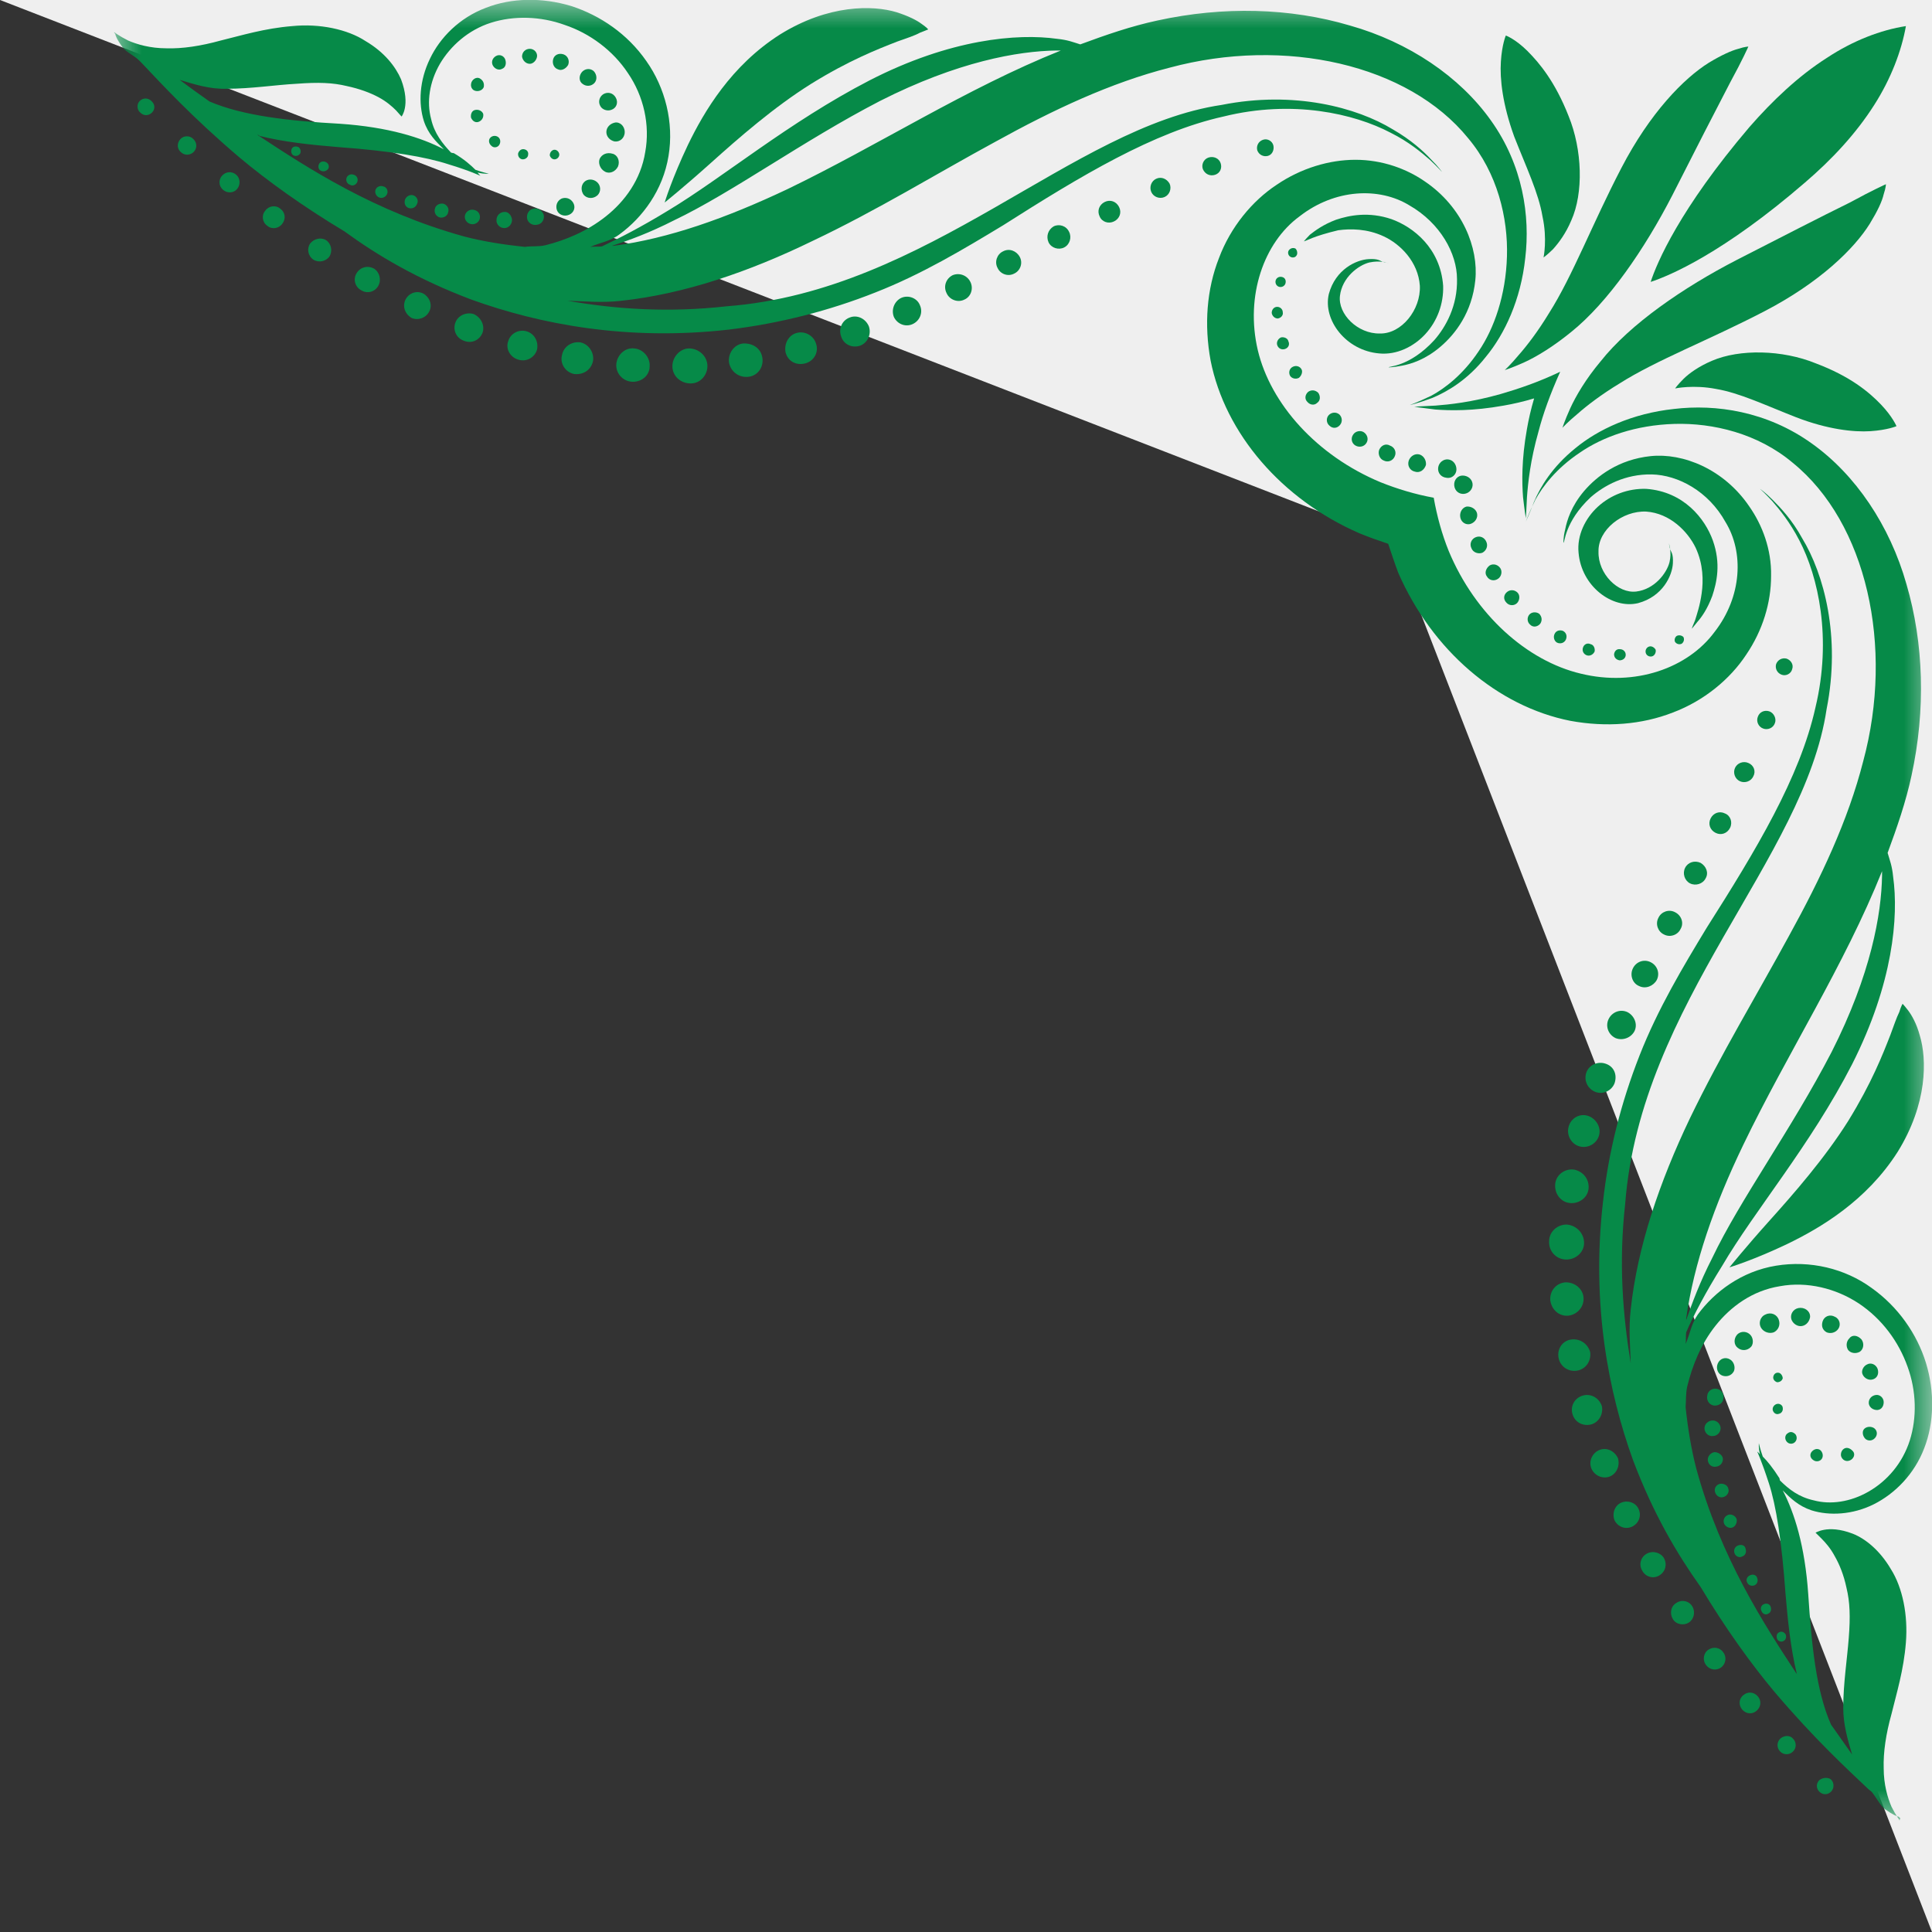 <svg width="34" height="34" viewBox="0 0 34 34" fill="none" xmlns="http://www.w3.org/2000/svg">
<rect x="0" y="0" width="34" height="34" fill="#333333" stroke="none"/>
<path d="M34 0L0 0L24.5 9.5L34 34V0Z" fill="#EFEFEF"/>
<mask id="mask0_2002_1847" style="mask-type:luminance" maskUnits="userSpaceOnUse" x="2" y="0" width="32" height="32">
<path d="M34 0L2 0V32H34V0Z" fill="white"/>
</mask>
<g mask="url(#mask0_2002_1847)">
<path d="M24.43 9.57C24.254 9.511 24.088 9.453 23.922 9.384C22.555 8.789 21.559 7.627 21.305 6.347C21.188 5.713 21.237 5.088 21.452 4.541C21.657 3.994 22.038 3.535 22.467 3.252C22.897 2.959 23.395 2.812 23.854 2.812C24.323 2.812 24.752 2.969 25.075 3.193C25.739 3.643 26.022 4.365 25.963 4.932C25.905 5.498 25.612 5.879 25.348 6.103C25.085 6.328 24.831 6.406 24.674 6.435C24.518 6.465 24.44 6.465 24.44 6.465C24.42 6.445 24.801 6.465 25.241 5.986C25.446 5.752 25.651 5.381 25.641 4.912C25.641 4.463 25.348 3.926 24.801 3.613C24.274 3.291 23.493 3.32 22.868 3.809C22.243 4.267 21.911 5.205 22.135 6.162C22.36 7.109 23.171 8.017 24.294 8.486C24.586 8.603 24.909 8.701 25.231 8.759C25.29 9.091 25.377 9.404 25.495 9.697C25.963 10.82 26.872 11.63 27.819 11.855C28.776 12.089 29.703 11.757 30.172 11.123C30.66 10.498 30.69 9.716 30.367 9.189C30.065 8.642 29.528 8.359 29.069 8.349C28.6 8.34 28.229 8.545 27.994 8.75C27.526 9.189 27.536 9.57 27.516 9.55C27.516 9.55 27.506 9.472 27.545 9.316C27.575 9.16 27.653 8.906 27.877 8.642C28.102 8.379 28.483 8.086 29.049 8.027C29.615 7.968 30.338 8.252 30.787 8.916C31.012 9.238 31.178 9.668 31.168 10.136C31.168 10.605 31.022 11.093 30.729 11.523C30.446 11.953 29.987 12.333 29.44 12.539C28.893 12.753 28.268 12.802 27.633 12.685C26.354 12.431 25.202 11.445 24.606 10.078C24.547 9.921 24.489 9.746 24.43 9.57Z" fill="#068A48"/>
<path d="M26.998 7.011C26.803 7.07 26.627 7.109 26.461 7.138C25.915 7.236 25.514 7.226 25.26 7.207C25.006 7.177 24.889 7.158 24.889 7.158C24.889 7.158 25.016 7.148 25.26 7.138C25.504 7.119 25.895 7.08 26.413 6.933C26.715 6.845 27.067 6.728 27.457 6.542C27.282 6.933 27.155 7.285 27.077 7.587C26.93 8.105 26.891 8.495 26.872 8.749C26.862 8.993 26.852 9.12 26.852 9.12C26.852 9.12 26.832 9.003 26.803 8.749C26.784 8.495 26.774 8.095 26.872 7.548C26.901 7.382 26.94 7.207 26.998 7.011Z" fill="#068A48"/>
<path d="M24.44 4.628C24.44 4.628 24.362 4.619 24.342 4.609H24.352C24.411 4.628 24.44 4.628 24.44 4.628Z" fill="#068A48"/>
<path d="M29.371 9.56C29.371 9.56 29.381 9.638 29.391 9.658V9.648C29.381 9.599 29.371 9.56 29.371 9.56Z" fill="#068A48"/>
<path d="M23.053 4.13C23.141 4.062 23.278 3.955 23.512 3.867C23.747 3.789 24.088 3.72 24.489 3.857C24.87 3.994 25.348 4.365 25.397 5.029C25.407 5.351 25.29 5.654 25.085 5.878C24.879 6.103 24.577 6.249 24.274 6.22C23.688 6.171 23.278 5.634 23.385 5.175C23.503 4.736 23.874 4.57 24.088 4.56C24.254 4.55 24.284 4.589 24.333 4.609C24.274 4.599 24.196 4.599 24.098 4.619C23.903 4.668 23.62 4.882 23.581 5.205C23.542 5.527 23.893 5.878 24.284 5.869C24.665 5.878 25.006 5.449 24.987 5.029C24.958 4.609 24.645 4.296 24.352 4.16C24.059 4.023 23.766 4.023 23.551 4.052C23.346 4.101 23.19 4.15 23.092 4.189C23.005 4.228 22.946 4.248 22.946 4.248C22.946 4.248 22.975 4.209 23.053 4.13Z" fill="#068A48"/>
<path d="M29.869 10.947C29.947 10.859 30.045 10.722 30.133 10.488C30.211 10.253 30.289 9.921 30.143 9.511C30.006 9.13 29.635 8.652 28.971 8.603C28.649 8.593 28.346 8.711 28.121 8.916C27.897 9.121 27.75 9.423 27.78 9.726C27.828 10.312 28.366 10.722 28.825 10.615C29.264 10.498 29.43 10.126 29.44 9.912C29.449 9.746 29.41 9.716 29.391 9.667C29.401 9.726 29.401 9.804 29.381 9.892C29.332 10.087 29.117 10.371 28.795 10.41C28.473 10.449 28.121 10.097 28.131 9.707C28.121 9.326 28.551 8.984 28.971 9.003C29.391 9.033 29.703 9.355 29.84 9.638C29.977 9.931 29.977 10.224 29.947 10.439C29.918 10.654 29.86 10.82 29.83 10.917C29.791 11.005 29.772 11.064 29.772 11.064C29.772 11.064 29.801 11.035 29.869 10.947Z" fill="#068A48"/>
<path d="M29.049 4.961C29.157 4.629 29.557 3.681 30.787 2.236C31.188 1.777 31.647 1.338 32.154 1.016C32.613 0.713 33.102 0.527 33.541 0.459C33.463 0.898 33.277 1.387 32.984 1.846C32.662 2.353 32.233 2.812 31.764 3.213C30.328 4.453 29.381 4.853 29.049 4.961Z" fill="#068A48"/>
<path d="M29.43 3.437C28.942 4.385 28.297 5.322 27.653 5.84C27.331 6.103 27.038 6.279 26.823 6.377C26.608 6.474 26.481 6.513 26.481 6.513C26.481 6.513 26.579 6.425 26.725 6.25C26.872 6.084 27.067 5.83 27.262 5.508C27.672 4.863 28.024 3.935 28.532 2.959C29.039 1.982 29.635 1.377 30.074 1.103C30.299 0.967 30.475 0.889 30.592 0.859C30.709 0.82 30.768 0.82 30.768 0.82C30.768 0.82 30.67 1.045 30.446 1.455C30.172 1.982 29.85 2.607 29.43 3.437Z" fill="#068A48"/>
<path d="M30.572 4.57C29.625 5.058 28.688 5.703 28.17 6.357C27.907 6.67 27.731 6.972 27.633 7.187C27.536 7.402 27.496 7.529 27.496 7.529C27.496 7.529 27.584 7.431 27.76 7.285C27.926 7.138 28.18 6.943 28.502 6.748C29.147 6.338 30.074 5.986 31.051 5.478C32.027 4.971 32.633 4.375 32.906 3.936C33.043 3.711 33.121 3.545 33.15 3.418C33.189 3.301 33.189 3.242 33.189 3.242C33.189 3.242 32.965 3.34 32.555 3.564C32.018 3.828 31.393 4.15 30.572 4.57Z" fill="#068A48"/>
<path d="M27.331 4.385C27.233 4.482 27.164 4.531 27.164 4.531C27.164 4.531 27.233 4.209 27.145 3.808C27.077 3.398 26.862 2.949 26.647 2.402C26.442 1.836 26.393 1.387 26.413 1.084C26.432 0.781 26.5 0.625 26.5 0.625C26.5 0.625 26.666 0.684 26.881 0.898C27.096 1.113 27.37 1.445 27.604 2.041C27.848 2.637 27.868 3.398 27.653 3.877C27.555 4.111 27.428 4.277 27.331 4.385Z" fill="#068A48"/>
<path d="M29.625 6.67C29.518 6.777 29.479 6.836 29.479 6.836C29.479 6.836 29.801 6.767 30.201 6.845C30.612 6.914 31.061 7.129 31.608 7.343C32.164 7.558 32.623 7.607 32.916 7.588C33.219 7.568 33.375 7.5 33.375 7.5C33.375 7.5 33.307 7.334 33.102 7.119C32.887 6.894 32.555 6.621 31.959 6.396C31.363 6.152 30.612 6.142 30.133 6.347C29.899 6.445 29.723 6.572 29.625 6.67Z" fill="#068A48"/>
<path d="M15.788 0.732C15.437 0.869 14.939 1.064 14.275 1.475C13.62 1.885 12.995 2.432 12.517 2.861C12.038 3.291 11.697 3.564 11.697 3.564C11.697 3.564 11.824 3.144 12.107 2.549C12.39 1.963 12.868 1.152 13.728 0.606C14.577 0.078 15.359 0.088 15.778 0.215C15.993 0.283 16.14 0.361 16.218 0.42C16.306 0.479 16.335 0.518 16.335 0.518C16.335 0.518 16.286 0.537 16.189 0.576C16.101 0.625 15.954 0.674 15.788 0.732Z" fill="#068A48"/>
<path d="M33.268 18.212C33.131 18.563 32.936 19.061 32.526 19.726C32.115 20.38 31.569 21.005 31.139 21.483C30.709 21.962 30.436 22.303 30.436 22.303C30.436 22.303 30.856 22.177 31.451 21.893C32.037 21.61 32.848 21.132 33.395 20.272C33.922 19.423 33.912 18.642 33.785 18.222C33.727 18.007 33.639 17.86 33.58 17.782C33.512 17.694 33.482 17.665 33.482 17.665C33.482 17.665 33.453 17.714 33.424 17.811C33.375 17.909 33.326 18.056 33.268 18.212Z" fill="#068A48"/>
<path d="M2 0.566L2.029 0.596C2.029 0.615 2.049 0.683 2.156 0.83C2.205 0.908 2.361 0.976 2.449 1.064C2.469 1.084 2.478 1.094 2.498 1.113C2.85 1.484 3.377 2.06 4.217 2.773C4.695 3.174 5.33 3.633 6.062 4.072C6.638 4.492 7.341 4.912 8.298 5.273C9.49 5.703 11.033 6.005 12.829 5.8C13.718 5.693 14.597 5.468 15.407 5.146C16.228 4.824 16.96 4.384 17.653 3.965C19.02 3.095 20.3 2.324 21.53 2.051C22.751 1.748 23.835 2.002 24.469 2.334C24.801 2.5 25.016 2.685 25.163 2.812C25.309 2.949 25.377 3.027 25.377 3.027C25.377 3.027 25.319 2.939 25.182 2.803C25.045 2.656 24.831 2.461 24.508 2.275C23.883 1.894 22.78 1.592 21.501 1.846C18.864 2.236 16.345 5.117 12.79 5.39C11.745 5.507 10.828 5.439 9.988 5.293C10.3 5.302 10.603 5.332 10.935 5.293C12.038 5.175 13.181 4.785 14.304 4.238C15.437 3.701 16.482 3.056 17.507 2.5C18.532 1.933 19.548 1.455 20.583 1.191C22.614 0.644 24.782 1.133 25.836 2.431C26.354 3.047 26.54 3.838 26.52 4.511C26.5 5.195 26.295 5.781 26.022 6.181C25.749 6.591 25.426 6.835 25.192 6.962C24.948 7.08 24.811 7.128 24.811 7.128C24.811 7.128 24.948 7.099 25.211 7.001C25.465 6.894 25.827 6.689 26.149 6.279C26.481 5.878 26.764 5.273 26.842 4.541C26.93 3.808 26.803 2.91 26.237 2.119C25.69 1.348 24.792 0.742 23.756 0.449C22.702 0.137 21.53 0.107 20.368 0.361C19.909 0.459 19.46 0.615 19.011 0.781C18.884 0.742 18.796 0.703 18.601 0.683C17.907 0.586 16.726 0.683 15.3 1.416C13.884 2.148 12.722 3.125 11.765 3.701C11.287 3.994 10.886 4.199 10.593 4.336C10.525 4.345 10.457 4.336 10.388 4.345C10.564 4.267 10.74 4.248 10.906 4.121C11.306 3.828 11.667 3.349 11.765 2.744C11.863 2.158 11.706 1.543 11.374 1.074C11.042 0.596 10.564 0.273 10.056 0.107C9.539 -0.049 9.002 -0.039 8.552 0.137C8.084 0.312 7.742 0.664 7.566 1.035C7.381 1.416 7.361 1.816 7.459 2.129C7.537 2.363 7.673 2.49 7.81 2.627C7.42 2.422 6.834 2.236 5.984 2.178C5.096 2.129 4.285 2.041 3.689 1.787C3.494 1.65 3.318 1.523 3.162 1.406C3.426 1.484 3.689 1.572 3.992 1.562C4.422 1.562 4.842 1.494 5.222 1.474C5.603 1.445 5.857 1.455 6.101 1.514C6.326 1.562 6.511 1.631 6.658 1.709C6.804 1.787 6.902 1.875 6.97 1.943C7.029 2.012 7.068 2.051 7.068 2.051C7.058 2.06 7.234 1.865 7.058 1.396C6.961 1.172 6.765 0.918 6.433 0.723C6.121 0.517 5.623 0.41 5.144 0.459C4.656 0.498 4.246 0.625 3.885 0.713C3.533 0.81 3.211 0.859 2.928 0.85C2.644 0.85 2.41 0.781 2.254 0.713C2.098 0.635 2.01 0.566 2.01 0.566V0.576L2 0.566ZM10.769 4.326C11.072 4.228 11.423 4.101 11.863 3.877C12.888 3.388 14.128 2.48 15.486 1.777C16.853 1.084 17.917 0.898 18.591 0.889C18.63 0.889 18.63 0.889 18.669 0.889C17.009 1.553 15.456 2.558 13.855 3.33C12.781 3.838 11.765 4.199 10.798 4.326C10.798 4.326 10.779 4.326 10.769 4.326ZM4.529 2.373C4.549 2.373 4.558 2.383 4.568 2.392C4.998 2.5 5.476 2.549 5.945 2.588C6.883 2.656 7.498 2.763 7.888 2.89C8.279 3.008 8.455 3.095 8.455 3.095C8.455 3.095 8.416 3.056 8.406 3.037C8.523 3.066 8.601 3.056 8.601 3.056C8.601 3.056 8.504 3.037 8.367 2.988C8.289 2.91 8.171 2.803 7.986 2.695C7.966 2.695 7.937 2.685 7.937 2.685C7.791 2.529 7.644 2.353 7.586 2.09C7.507 1.797 7.556 1.445 7.742 1.123C7.927 0.81 8.24 0.527 8.64 0.4C9.041 0.273 9.509 0.283 9.939 0.439C10.378 0.586 10.789 0.889 11.052 1.289C11.326 1.689 11.443 2.197 11.355 2.676C11.277 3.164 10.994 3.545 10.662 3.808C10.33 4.072 9.949 4.228 9.597 4.316C9.47 4.345 9.363 4.326 9.236 4.345C8.865 4.306 8.494 4.248 8.162 4.16C6.58 3.72 5.418 2.959 4.529 2.373Z" fill="#068A48"/>
<path d="M33.443 32L33.414 31.971C33.395 31.971 33.316 31.941 33.18 31.844C33.102 31.795 33.023 31.639 32.945 31.541C32.926 31.521 32.916 31.512 32.887 31.492C32.516 31.14 31.94 30.613 31.227 29.773C30.826 29.295 30.367 28.66 29.928 27.928C29.518 27.352 29.098 26.649 28.737 25.692C28.307 24.5 28.004 22.957 28.209 21.161C28.307 20.262 28.532 19.393 28.854 18.573C29.176 17.753 29.615 17.02 30.035 16.327C30.904 14.96 31.676 13.681 31.949 12.45C32.242 11.23 31.998 10.146 31.666 9.511C31.5 9.189 31.315 8.964 31.188 8.818C31.051 8.671 30.973 8.603 30.973 8.603C30.973 8.603 31.061 8.661 31.197 8.798C31.334 8.935 31.539 9.15 31.715 9.472C32.096 10.097 32.399 11.2 32.145 12.48C31.754 15.116 28.873 17.636 28.6 21.19C28.483 22.235 28.561 23.153 28.698 23.992C28.688 23.68 28.659 23.377 28.698 23.045C28.815 21.942 29.205 20.799 29.742 19.676C30.289 18.544 30.924 17.499 31.481 16.474C32.047 15.448 32.525 14.433 32.789 13.398C33.336 11.376 32.848 9.199 31.549 8.144C30.934 7.626 30.143 7.441 29.469 7.46C28.785 7.48 28.209 7.685 27.799 7.968C27.389 8.242 27.145 8.564 27.018 8.798C26.901 9.042 26.852 9.179 26.852 9.179C26.852 9.179 26.901 9.081 26.998 8.827C27.106 8.574 27.311 8.222 27.721 7.89C28.121 7.558 28.727 7.275 29.459 7.197C30.192 7.109 31.09 7.236 31.881 7.802C32.652 8.349 33.258 9.247 33.551 10.282C33.854 11.318 33.893 12.489 33.639 13.651C33.541 14.11 33.385 14.559 33.219 15.009C33.258 15.145 33.297 15.233 33.316 15.429C33.414 16.132 33.316 17.303 32.594 18.729C31.861 20.155 30.875 21.307 30.309 22.274C30.016 22.743 29.801 23.153 29.674 23.446C29.664 23.514 29.674 23.582 29.664 23.651C29.742 23.475 29.762 23.299 29.879 23.133C30.172 22.733 30.651 22.372 31.256 22.274C31.852 22.176 32.467 22.323 32.936 22.665C33.404 22.997 33.736 23.475 33.893 23.983C34.049 24.491 34.039 25.037 33.863 25.487C33.688 25.945 33.346 26.287 32.975 26.473C32.604 26.658 32.193 26.678 31.881 26.58C31.647 26.502 31.51 26.365 31.373 26.229C31.578 26.619 31.764 27.205 31.822 28.055C31.881 28.943 31.959 29.754 32.223 30.35C32.359 30.545 32.486 30.721 32.594 30.877C32.516 30.613 32.438 30.35 32.438 30.057C32.438 29.627 32.506 29.207 32.535 28.826C32.565 28.445 32.555 28.192 32.496 27.947C32.447 27.713 32.369 27.527 32.291 27.391C32.213 27.244 32.125 27.147 32.057 27.078C31.988 27.01 31.949 26.971 31.949 26.971C31.94 26.99 32.145 26.815 32.604 26.99C32.828 27.078 33.082 27.283 33.277 27.615C33.482 27.938 33.58 28.426 33.541 28.904C33.502 29.393 33.375 29.803 33.287 30.164C33.189 30.516 33.141 30.838 33.15 31.121C33.15 31.404 33.219 31.639 33.287 31.795C33.365 31.951 33.434 32.039 33.434 32.039H33.424L33.443 32ZM29.674 23.231C29.781 22.928 29.908 22.577 30.133 22.137C30.621 21.112 31.529 19.872 32.233 18.514C32.926 17.147 33.111 16.083 33.121 15.409C33.121 15.37 33.121 15.36 33.121 15.331C32.457 16.991 31.451 18.544 30.68 20.145C30.162 21.219 29.811 22.235 29.674 23.202V23.231ZM31.627 29.471C31.617 29.461 31.617 29.441 31.617 29.441C31.51 28.992 31.461 28.514 31.422 28.045C31.354 27.108 31.256 26.492 31.129 26.102C31.002 25.711 30.924 25.545 30.924 25.545C30.924 25.545 30.963 25.575 30.973 25.594C30.944 25.477 30.953 25.399 30.953 25.399C30.953 25.399 30.973 25.496 31.022 25.633C31.1 25.711 31.197 25.828 31.315 26.014L31.324 26.053C31.481 26.209 31.656 26.346 31.92 26.404C32.213 26.483 32.565 26.434 32.887 26.248C33.209 26.063 33.482 25.75 33.609 25.35C33.736 24.95 33.727 24.481 33.57 24.051C33.414 23.612 33.121 23.211 32.711 22.938C32.311 22.674 31.803 22.547 31.324 22.635C30.836 22.713 30.455 22.997 30.192 23.328C29.928 23.66 29.781 24.041 29.694 24.393C29.664 24.52 29.674 24.637 29.664 24.764C29.703 25.135 29.762 25.496 29.85 25.838C30.28 27.42 31.051 28.592 31.627 29.471Z" fill="#068A48"/>
<path d="M22.223 2.461C22.301 2.431 22.389 2.48 22.409 2.558C22.428 2.637 22.389 2.724 22.311 2.744C22.233 2.763 22.155 2.724 22.126 2.646C22.106 2.568 22.145 2.49 22.223 2.461Z" fill="#068A48"/>
<path d="M31.539 11.777C31.568 11.698 31.52 11.62 31.442 11.591C31.363 11.571 31.285 11.61 31.256 11.689C31.236 11.767 31.276 11.845 31.354 11.874C31.432 11.903 31.52 11.855 31.539 11.777Z" fill="#068A48"/>
<path d="M21.481 2.871C21.511 2.959 21.471 3.047 21.384 3.076C21.296 3.105 21.208 3.066 21.169 2.978C21.139 2.9 21.179 2.803 21.266 2.773C21.354 2.744 21.452 2.783 21.481 2.871Z" fill="#068A48"/>
<path d="M31.139 12.519C31.051 12.49 30.963 12.529 30.934 12.617C30.904 12.695 30.944 12.792 31.031 12.822C31.11 12.851 31.207 12.812 31.236 12.724C31.266 12.646 31.217 12.548 31.139 12.519Z" fill="#068A48"/>
<path d="M20.583 3.232C20.622 3.32 20.583 3.428 20.495 3.467C20.407 3.506 20.3 3.467 20.261 3.379C20.222 3.291 20.261 3.184 20.349 3.145C20.436 3.105 20.534 3.145 20.583 3.232Z" fill="#068A48"/>
<path d="M30.768 13.427C30.68 13.388 30.572 13.427 30.533 13.515C30.494 13.602 30.533 13.71 30.621 13.749C30.709 13.788 30.817 13.749 30.856 13.661C30.904 13.573 30.865 13.466 30.768 13.427Z" fill="#068A48"/>
<path d="M19.694 3.643C19.743 3.74 19.704 3.848 19.606 3.896C19.509 3.945 19.392 3.906 19.352 3.809C19.304 3.711 19.343 3.604 19.44 3.555C19.538 3.506 19.645 3.545 19.694 3.643Z" fill="#068A48"/>
<path d="M30.358 14.316C30.26 14.267 30.153 14.306 30.104 14.403C30.055 14.501 30.094 14.608 30.192 14.657C30.289 14.706 30.397 14.667 30.446 14.569C30.494 14.472 30.455 14.354 30.358 14.316Z" fill="#068A48"/>
<path d="M18.815 4.082C18.864 4.179 18.825 4.306 18.727 4.355C18.63 4.404 18.503 4.365 18.454 4.267C18.405 4.16 18.444 4.043 18.542 3.984C18.64 3.935 18.767 3.974 18.815 4.082Z" fill="#068A48"/>
<path d="M29.928 15.185C29.821 15.136 29.703 15.175 29.655 15.273C29.606 15.37 29.645 15.497 29.742 15.546C29.84 15.595 29.967 15.556 30.016 15.458C30.074 15.36 30.026 15.243 29.928 15.185Z" fill="#068A48"/>
<path d="M17.946 4.521C18.005 4.629 17.956 4.765 17.849 4.814C17.741 4.873 17.605 4.824 17.556 4.716C17.497 4.609 17.546 4.472 17.653 4.423C17.761 4.365 17.888 4.414 17.946 4.521Z" fill="#068A48"/>
<path d="M29.479 16.054C29.371 15.995 29.235 16.044 29.186 16.151C29.127 16.259 29.176 16.396 29.283 16.445C29.391 16.503 29.528 16.454 29.576 16.347C29.635 16.249 29.596 16.113 29.479 16.054Z" fill="#068A48"/>
<path d="M17.077 4.961C17.136 5.078 17.087 5.224 16.97 5.273C16.853 5.332 16.706 5.273 16.657 5.156C16.599 5.039 16.648 4.902 16.765 4.843C16.882 4.795 17.019 4.843 17.077 4.961Z" fill="#068A48"/>
<path d="M29.049 16.933C28.932 16.874 28.795 16.923 28.737 17.04C28.678 17.157 28.727 17.304 28.844 17.352C28.961 17.411 29.098 17.352 29.157 17.245C29.215 17.128 29.166 16.991 29.049 16.933Z" fill="#068A48"/>
<path d="M16.189 5.371C16.247 5.498 16.189 5.644 16.062 5.703C15.935 5.762 15.788 5.703 15.73 5.576C15.681 5.449 15.739 5.303 15.857 5.244C15.983 5.185 16.14 5.244 16.189 5.371Z" fill="#068A48"/>
<path d="M28.639 17.811C28.512 17.753 28.366 17.811 28.307 17.938C28.248 18.065 28.307 18.212 28.434 18.27C28.561 18.319 28.707 18.261 28.766 18.143C28.825 18.016 28.756 17.87 28.639 17.811Z" fill="#068A48"/>
<path d="M15.29 5.742C15.339 5.879 15.271 6.035 15.134 6.084C14.987 6.132 14.841 6.054 14.802 5.918C14.753 5.781 14.821 5.634 14.958 5.586C15.085 5.537 15.232 5.605 15.29 5.742Z" fill="#068A48"/>
<path d="M28.258 18.72C28.121 18.671 27.965 18.739 27.916 18.876C27.868 19.023 27.946 19.169 28.082 19.218C28.219 19.267 28.366 19.189 28.414 19.062C28.463 18.915 28.405 18.769 28.258 18.72Z" fill="#068A48"/>
<path d="M14.363 6.054C14.411 6.201 14.323 6.357 14.167 6.396C14.011 6.435 13.864 6.357 13.825 6.201C13.796 6.054 13.874 5.898 14.021 5.859C14.167 5.82 14.323 5.908 14.363 6.054Z" fill="#068A48"/>
<path d="M27.946 19.637C27.799 19.589 27.643 19.677 27.604 19.833C27.565 19.979 27.653 20.136 27.799 20.175C27.946 20.214 28.102 20.126 28.141 19.979C28.18 19.843 28.092 19.686 27.946 19.637Z" fill="#068A48"/>
<path d="M13.415 6.289C13.445 6.445 13.347 6.611 13.171 6.631C13.005 6.65 12.859 6.543 12.829 6.377C12.81 6.22 12.917 6.064 13.074 6.045C13.24 6.035 13.386 6.123 13.415 6.289Z" fill="#068A48"/>
<path d="M27.711 20.585C27.555 20.556 27.389 20.663 27.37 20.829C27.35 20.995 27.457 21.151 27.623 21.171C27.78 21.19 27.936 21.083 27.955 20.927C27.975 20.77 27.877 20.624 27.711 20.585Z" fill="#068A48"/>
<path d="M12.449 6.425C12.458 6.591 12.331 6.748 12.156 6.748C11.98 6.748 11.833 6.621 11.833 6.445C11.833 6.279 11.97 6.132 12.126 6.132C12.292 6.132 12.439 6.259 12.449 6.425Z" fill="#068A48"/>
<path d="M27.584 21.551C27.418 21.541 27.262 21.669 27.262 21.844C27.252 22.02 27.389 22.166 27.565 22.166C27.731 22.166 27.877 22.04 27.877 21.874C27.877 21.707 27.75 21.571 27.584 21.551Z" fill="#068A48"/>
<path d="M2.674 1.982C2.615 2.041 2.527 2.041 2.469 1.982C2.41 1.934 2.4 1.836 2.459 1.777C2.518 1.719 2.605 1.719 2.664 1.777C2.732 1.836 2.732 1.924 2.674 1.982Z" fill="#068A48"/>
<path d="M32.018 31.326C31.959 31.385 31.959 31.473 32.018 31.531C32.076 31.59 32.164 31.59 32.223 31.531C32.281 31.473 32.281 31.375 32.223 31.316C32.174 31.277 32.086 31.277 32.018 31.326Z" fill="#068A48"/>
<path d="M3.416 2.666C3.357 2.734 3.25 2.744 3.182 2.676C3.113 2.617 3.113 2.519 3.172 2.451C3.23 2.383 3.338 2.383 3.396 2.441C3.465 2.5 3.475 2.597 3.416 2.666Z" fill="#068A48"/>
<path d="M31.334 30.594C31.266 30.653 31.266 30.76 31.324 30.819C31.383 30.887 31.49 30.887 31.549 30.828C31.617 30.77 31.617 30.662 31.559 30.604C31.51 30.535 31.403 30.535 31.334 30.594Z" fill="#068A48"/>
<path d="M4.178 3.32C4.119 3.398 4.002 3.408 3.924 3.34C3.846 3.271 3.846 3.164 3.904 3.096C3.973 3.017 4.08 3.008 4.158 3.076C4.226 3.135 4.236 3.242 4.178 3.32Z" fill="#068A48"/>
<path d="M30.68 29.832C30.602 29.891 30.592 30.008 30.66 30.086C30.729 30.164 30.836 30.174 30.914 30.106C30.992 30.037 31.002 29.93 30.934 29.852C30.865 29.774 30.758 29.764 30.68 29.832Z" fill="#068A48"/>
<path d="M4.969 3.935C4.91 4.023 4.783 4.043 4.705 3.974C4.617 3.916 4.598 3.789 4.666 3.711C4.724 3.623 4.851 3.603 4.93 3.671C5.017 3.73 5.037 3.847 4.969 3.935Z" fill="#068A48"/>
<path d="M30.065 29.032C29.977 29.09 29.957 29.217 30.026 29.305C30.094 29.393 30.211 29.403 30.289 29.344C30.377 29.276 30.387 29.159 30.328 29.08C30.27 28.992 30.153 28.973 30.065 29.032Z" fill="#068A48"/>
<path d="M5.799 4.511C5.74 4.599 5.613 4.629 5.515 4.57C5.418 4.502 5.398 4.375 5.457 4.287C5.525 4.199 5.652 4.17 5.74 4.228C5.828 4.287 5.857 4.414 5.799 4.511Z" fill="#068A48"/>
<path d="M29.498 28.211C29.401 28.27 29.381 28.397 29.44 28.494C29.498 28.592 29.635 28.611 29.723 28.553C29.811 28.494 29.84 28.367 29.782 28.27C29.723 28.172 29.596 28.143 29.498 28.211Z" fill="#068A48"/>
<path d="M6.658 5.029C6.599 5.137 6.463 5.176 6.355 5.107C6.248 5.049 6.209 4.912 6.277 4.805C6.345 4.697 6.472 4.668 6.58 4.726C6.677 4.785 6.717 4.922 6.658 5.029Z" fill="#068A48"/>
<path d="M28.981 27.342C28.873 27.401 28.834 27.537 28.903 27.645C28.961 27.752 29.098 27.791 29.205 27.723C29.313 27.654 29.342 27.527 29.283 27.42C29.225 27.323 29.088 27.283 28.981 27.342Z" fill="#068A48"/>
<path d="M7.556 5.478C7.498 5.596 7.361 5.644 7.244 5.596C7.127 5.527 7.078 5.391 7.136 5.273C7.195 5.156 7.332 5.107 7.449 5.166C7.556 5.225 7.615 5.361 7.556 5.478Z" fill="#068A48"/>
<path d="M28.532 26.444C28.414 26.493 28.366 26.639 28.414 26.756C28.473 26.873 28.61 26.922 28.727 26.864C28.844 26.805 28.893 26.668 28.834 26.551C28.785 26.444 28.649 26.395 28.532 26.444Z" fill="#068A48"/>
<path d="M8.494 5.849C8.445 5.986 8.298 6.054 8.162 5.996C8.025 5.947 7.966 5.801 8.015 5.674C8.064 5.547 8.211 5.488 8.337 5.527C8.464 5.586 8.533 5.722 8.494 5.849Z" fill="#068A48"/>
<path d="M28.151 25.516C28.024 25.565 27.955 25.711 28.004 25.838C28.053 25.965 28.2 26.033 28.327 25.985C28.453 25.936 28.512 25.789 28.473 25.662C28.414 25.535 28.278 25.467 28.151 25.516Z" fill="#068A48"/>
<path d="M9.451 6.152C9.412 6.289 9.265 6.377 9.119 6.328C8.982 6.289 8.894 6.142 8.943 6.006C8.982 5.869 9.128 5.791 9.265 5.83C9.402 5.869 9.48 6.006 9.451 6.152Z" fill="#068A48"/>
<path d="M27.858 24.559C27.711 24.598 27.633 24.745 27.672 24.882C27.711 25.028 27.858 25.106 28.004 25.067C28.141 25.028 28.219 24.882 28.19 24.745C28.141 24.598 27.994 24.52 27.858 24.559Z" fill="#068A48"/>
<path d="M10.437 6.347C10.408 6.504 10.271 6.601 10.105 6.582C9.949 6.552 9.851 6.396 9.89 6.25C9.919 6.094 10.066 6.006 10.212 6.025C10.359 6.054 10.457 6.201 10.437 6.347Z" fill="#068A48"/>
<path d="M27.653 23.573C27.497 23.592 27.399 23.739 27.428 23.895C27.457 24.051 27.604 24.149 27.76 24.12C27.916 24.09 28.004 23.944 27.985 23.797C27.946 23.651 27.809 23.553 27.653 23.573Z" fill="#068A48"/>
<path d="M11.433 6.445C11.433 6.611 11.287 6.728 11.121 6.718C10.955 6.708 10.828 6.562 10.847 6.396C10.867 6.24 11.003 6.113 11.16 6.132C11.316 6.142 11.443 6.289 11.433 6.445Z" fill="#068A48"/>
<path d="M27.555 22.567C27.389 22.577 27.272 22.713 27.282 22.879C27.301 23.045 27.438 23.172 27.604 23.153C27.76 23.133 27.877 22.997 27.868 22.84C27.858 22.684 27.721 22.567 27.555 22.567Z" fill="#068A48"/>
<path d="M22.819 4.492C22.799 4.531 22.751 4.541 22.712 4.521C22.673 4.502 22.653 4.443 22.682 4.404C22.712 4.365 22.76 4.355 22.799 4.375C22.829 4.404 22.839 4.463 22.819 4.492Z" fill="#068A48"/>
<path d="M29.508 11.191C29.479 11.21 29.459 11.259 29.479 11.298C29.508 11.337 29.557 11.347 29.596 11.328C29.635 11.298 29.645 11.249 29.625 11.21C29.596 11.181 29.547 11.171 29.508 11.191Z" fill="#068A48"/>
<path d="M22.624 4.98C22.614 5.029 22.565 5.059 22.516 5.049C22.468 5.039 22.438 4.99 22.448 4.941C22.458 4.892 22.507 4.863 22.555 4.873C22.614 4.883 22.634 4.932 22.624 4.98Z" fill="#068A48"/>
<path d="M29.03 11.376C28.981 11.386 28.951 11.435 28.961 11.484C28.971 11.533 29.02 11.562 29.069 11.552C29.117 11.542 29.147 11.484 29.137 11.435C29.117 11.396 29.069 11.367 29.03 11.376Z" fill="#068A48"/>
<path d="M22.487 5.605C22.438 5.605 22.389 5.566 22.38 5.507C22.38 5.449 22.419 5.4 22.477 5.4C22.526 5.4 22.575 5.439 22.575 5.498C22.585 5.546 22.546 5.595 22.487 5.605Z" fill="#068A48"/>
<path d="M28.405 11.513C28.405 11.572 28.444 11.611 28.502 11.621C28.561 11.621 28.61 11.582 28.61 11.523C28.61 11.464 28.561 11.425 28.512 11.425C28.453 11.416 28.414 11.455 28.405 11.513Z" fill="#068A48"/>
<path d="M22.614 6.142C22.555 6.162 22.497 6.132 22.477 6.074C22.458 6.015 22.497 5.956 22.546 5.937C22.604 5.927 22.663 5.956 22.673 6.005C22.702 6.064 22.673 6.122 22.614 6.142Z" fill="#068A48"/>
<path d="M27.858 11.396C27.838 11.454 27.868 11.513 27.926 11.533C27.985 11.552 28.043 11.513 28.063 11.464C28.073 11.405 28.043 11.347 27.994 11.337C27.936 11.308 27.877 11.337 27.858 11.396Z" fill="#068A48"/>
<path d="M22.858 6.65C22.8 6.679 22.731 6.66 22.702 6.611C22.673 6.553 22.692 6.484 22.751 6.455C22.809 6.426 22.878 6.445 22.907 6.504C22.926 6.543 22.907 6.611 22.858 6.65Z" fill="#068A48"/>
<path d="M27.36 11.152C27.33 11.21 27.35 11.279 27.399 11.308C27.457 11.337 27.526 11.318 27.555 11.259C27.584 11.2 27.565 11.132 27.506 11.103C27.457 11.083 27.389 11.093 27.36 11.152Z" fill="#068A48"/>
<path d="M23.18 7.09C23.132 7.138 23.053 7.129 23.005 7.07C22.956 7.021 22.966 6.943 23.024 6.894C23.083 6.855 23.151 6.865 23.2 6.914C23.239 6.972 23.239 7.05 23.18 7.09Z" fill="#068A48"/>
<path d="M26.911 10.819C26.872 10.868 26.872 10.947 26.93 10.995C26.979 11.044 27.057 11.034 27.106 10.976C27.145 10.917 27.135 10.849 27.086 10.8C27.028 10.761 26.95 10.771 26.911 10.819Z" fill="#068A48"/>
<path d="M23.581 7.48C23.532 7.538 23.454 7.548 23.395 7.49C23.337 7.441 23.337 7.353 23.385 7.304C23.434 7.255 23.512 7.245 23.571 7.294C23.62 7.343 23.63 7.421 23.581 7.48Z" fill="#068A48"/>
<path d="M26.52 10.419C26.461 10.468 26.452 10.546 26.51 10.605C26.559 10.663 26.647 10.663 26.696 10.615C26.745 10.566 26.754 10.478 26.706 10.429C26.657 10.38 26.579 10.37 26.52 10.419Z" fill="#068A48"/>
<path d="M23.854 7.841C23.786 7.802 23.766 7.714 23.815 7.646C23.854 7.587 23.942 7.568 24.001 7.607C24.059 7.646 24.089 7.724 24.049 7.792C24.01 7.861 23.923 7.88 23.854 7.841Z" fill="#068A48"/>
<path d="M26.168 10.146C26.208 10.214 26.295 10.234 26.364 10.185C26.422 10.146 26.442 10.058 26.403 9.999C26.364 9.941 26.286 9.911 26.217 9.95C26.149 9.999 26.12 10.087 26.168 10.146Z" fill="#068A48"/>
<path d="M24.547 8.027C24.518 8.105 24.43 8.144 24.352 8.105C24.274 8.076 24.245 7.978 24.274 7.91C24.313 7.832 24.391 7.802 24.46 7.841C24.547 7.871 24.577 7.959 24.547 8.027Z" fill="#068A48"/>
<path d="M25.973 9.453C25.895 9.482 25.856 9.57 25.895 9.648C25.924 9.726 26.022 9.755 26.09 9.726C26.159 9.687 26.188 9.609 26.159 9.54C26.129 9.462 26.051 9.423 25.973 9.453Z" fill="#068A48"/>
<path d="M24.899 8.3C24.811 8.281 24.762 8.193 24.792 8.105C24.821 8.027 24.899 7.978 24.977 7.997C25.055 8.017 25.104 8.105 25.094 8.183C25.065 8.271 24.987 8.329 24.899 8.3Z" fill="#068A48"/>
<path d="M25.7 9.111C25.719 9.198 25.807 9.247 25.885 9.218C25.963 9.189 26.012 9.111 25.993 9.032C25.973 8.954 25.885 8.906 25.807 8.915C25.729 8.935 25.68 9.023 25.7 9.111Z" fill="#068A48"/>
<path d="M25.456 8.408C25.358 8.398 25.299 8.32 25.309 8.232C25.319 8.144 25.397 8.076 25.485 8.085C25.573 8.095 25.631 8.173 25.631 8.261C25.631 8.349 25.553 8.427 25.456 8.408Z" fill="#068A48"/>
<path d="M25.592 8.544C25.602 8.642 25.68 8.701 25.768 8.691C25.856 8.681 25.924 8.603 25.915 8.515C25.905 8.427 25.827 8.369 25.739 8.369C25.651 8.369 25.583 8.447 25.592 8.544Z" fill="#068A48"/>
<path d="M9.841 2.705C9.851 2.744 9.822 2.793 9.773 2.803C9.724 2.813 9.685 2.773 9.675 2.734C9.675 2.686 9.705 2.647 9.744 2.637C9.792 2.627 9.832 2.666 9.841 2.705Z" fill="#068A48"/>
<path d="M31.305 24.159C31.256 24.149 31.217 24.178 31.207 24.227C31.197 24.276 31.237 24.315 31.276 24.325C31.324 24.325 31.363 24.295 31.373 24.256C31.373 24.217 31.344 24.168 31.305 24.159Z" fill="#068A48"/>
<path d="M9.294 2.725C9.294 2.773 9.236 2.812 9.187 2.803C9.138 2.793 9.109 2.744 9.119 2.695C9.138 2.646 9.177 2.617 9.226 2.627C9.275 2.637 9.304 2.676 9.294 2.725Z" fill="#068A48"/>
<path d="M31.276 24.706C31.227 24.715 31.188 24.764 31.197 24.813C31.207 24.862 31.256 24.901 31.305 24.881C31.354 24.872 31.383 24.823 31.373 24.774C31.373 24.735 31.324 24.696 31.276 24.706Z" fill="#068A48"/>
<path d="M8.787 2.549C8.757 2.598 8.689 2.607 8.65 2.568C8.601 2.529 8.591 2.461 8.63 2.422C8.669 2.383 8.728 2.383 8.767 2.412C8.806 2.441 8.816 2.5 8.787 2.549Z" fill="#068A48"/>
<path d="M31.461 25.223C31.412 25.252 31.403 25.321 31.442 25.369C31.481 25.418 31.549 25.418 31.588 25.379C31.627 25.34 31.627 25.282 31.598 25.242C31.559 25.203 31.51 25.184 31.461 25.223Z" fill="#068A48"/>
<path d="M8.503 2.002C8.513 2.051 8.494 2.109 8.435 2.139C8.377 2.168 8.318 2.139 8.289 2.07C8.279 2.002 8.308 1.943 8.367 1.934C8.425 1.924 8.484 1.953 8.503 2.002Z" fill="#068A48"/>
<path d="M32.008 25.506C31.959 25.487 31.901 25.516 31.871 25.565C31.842 25.623 31.871 25.682 31.94 25.711C32.008 25.731 32.067 25.692 32.076 25.633C32.086 25.575 32.047 25.516 32.008 25.506Z" fill="#068A48"/>
<path d="M8.298 1.445C8.328 1.377 8.406 1.348 8.455 1.387C8.513 1.426 8.523 1.484 8.513 1.533C8.494 1.582 8.435 1.611 8.377 1.601C8.308 1.592 8.269 1.523 8.298 1.445Z" fill="#068A48"/>
<path d="M32.555 25.701C32.623 25.672 32.652 25.594 32.613 25.545C32.574 25.496 32.516 25.467 32.467 25.487C32.418 25.506 32.389 25.565 32.399 25.623C32.418 25.692 32.486 25.731 32.555 25.701Z" fill="#068A48"/>
<path d="M8.679 1.162C8.64 1.103 8.66 1.025 8.728 0.986C8.796 0.947 8.875 0.986 8.894 1.055C8.914 1.123 8.894 1.191 8.836 1.211C8.787 1.24 8.718 1.221 8.679 1.162Z" fill="#068A48"/>
<path d="M32.838 25.33C32.897 25.369 32.975 25.35 33.014 25.282C33.053 25.213 33.014 25.135 32.945 25.116C32.877 25.096 32.809 25.125 32.789 25.174C32.77 25.223 32.789 25.291 32.838 25.33Z" fill="#068A48"/>
<path d="M9.187 0.996C9.187 0.918 9.246 0.859 9.324 0.859C9.402 0.859 9.46 0.928 9.451 0.996C9.441 1.064 9.382 1.123 9.324 1.123C9.255 1.123 9.197 1.064 9.187 0.996Z" fill="#068A48"/>
<path d="M33.014 24.813C33.092 24.823 33.15 24.764 33.15 24.676C33.15 24.598 33.082 24.54 33.014 24.549C32.936 24.559 32.887 24.618 32.887 24.686C32.887 24.745 32.936 24.803 33.014 24.813Z" fill="#068A48"/>
<path d="M9.734 1.045C9.753 0.967 9.832 0.928 9.919 0.957C9.998 0.986 10.027 1.074 9.998 1.143C9.959 1.211 9.88 1.25 9.822 1.221C9.753 1.201 9.714 1.123 9.734 1.045Z" fill="#068A48"/>
<path d="M32.955 24.276C33.033 24.256 33.072 24.178 33.043 24.09C33.014 24.012 32.926 23.973 32.857 24.012C32.789 24.042 32.75 24.13 32.779 24.188C32.809 24.256 32.887 24.296 32.955 24.276Z" fill="#068A48"/>
<path d="M10.457 1.465C10.398 1.523 10.31 1.523 10.251 1.475C10.193 1.436 10.183 1.348 10.232 1.279C10.281 1.211 10.378 1.191 10.447 1.25C10.505 1.309 10.515 1.406 10.457 1.465Z" fill="#068A48"/>
<path d="M32.545 23.553C32.486 23.612 32.486 23.7 32.525 23.759C32.574 23.817 32.662 23.827 32.731 23.788C32.799 23.739 32.809 23.641 32.76 23.573C32.691 23.495 32.594 23.485 32.545 23.553Z" fill="#068A48"/>
<path d="M10.564 1.865C10.525 1.797 10.544 1.709 10.613 1.66C10.691 1.611 10.789 1.631 10.837 1.719C10.886 1.806 10.847 1.904 10.759 1.933C10.681 1.963 10.593 1.924 10.564 1.865Z" fill="#068A48"/>
<path d="M32.145 23.446C32.213 23.475 32.301 23.456 32.35 23.387C32.399 23.319 32.379 23.212 32.291 23.173C32.203 23.124 32.106 23.163 32.076 23.251C32.047 23.339 32.076 23.407 32.145 23.446Z" fill="#068A48"/>
<path d="M10.671 2.324C10.671 2.246 10.73 2.178 10.818 2.158C10.906 2.139 10.994 2.217 10.994 2.324C10.994 2.432 10.906 2.5 10.818 2.49C10.73 2.471 10.671 2.402 10.671 2.324Z" fill="#068A48"/>
<path d="M31.686 23.338C31.764 23.338 31.832 23.28 31.852 23.192C31.871 23.104 31.793 23.016 31.686 23.016C31.578 23.016 31.51 23.104 31.52 23.192C31.529 23.27 31.608 23.338 31.686 23.338Z" fill="#068A48"/>
<path d="M10.876 2.93C10.828 3.027 10.72 3.066 10.642 3.018C10.554 2.969 10.525 2.861 10.554 2.793C10.593 2.715 10.681 2.676 10.779 2.705C10.867 2.725 10.915 2.832 10.876 2.93Z" fill="#068A48"/>
<path d="M31.07 23.133C30.973 23.172 30.944 23.29 30.992 23.368C31.041 23.446 31.139 23.475 31.217 23.446C31.295 23.407 31.334 23.319 31.305 23.231C31.276 23.133 31.168 23.085 31.07 23.133Z" fill="#068A48"/>
<path d="M5.281 2.705C5.252 2.744 5.203 2.754 5.164 2.734C5.125 2.715 5.115 2.656 5.135 2.617C5.154 2.578 5.203 2.568 5.252 2.588C5.291 2.617 5.301 2.666 5.281 2.705Z" fill="#068A48"/>
<path d="M31.305 28.729C31.266 28.748 31.256 28.797 31.276 28.846C31.295 28.885 31.354 28.905 31.393 28.875C31.432 28.856 31.442 28.797 31.422 28.758C31.393 28.719 31.344 28.7 31.305 28.729Z" fill="#068A48"/>
<path d="M5.779 2.968C5.75 3.007 5.701 3.027 5.652 3.007C5.603 2.988 5.594 2.929 5.613 2.89C5.633 2.841 5.691 2.832 5.73 2.851C5.779 2.871 5.799 2.92 5.779 2.968Z" fill="#068A48"/>
<path d="M31.041 28.231C30.992 28.25 30.973 28.309 31.002 28.358C31.022 28.406 31.08 28.426 31.119 28.397C31.168 28.377 31.178 28.319 31.158 28.27C31.139 28.221 31.08 28.211 31.041 28.231Z" fill="#068A48"/>
<path d="M6.287 3.203C6.267 3.252 6.209 3.281 6.16 3.252C6.101 3.232 6.082 3.173 6.101 3.125C6.121 3.076 6.179 3.056 6.228 3.076C6.287 3.095 6.306 3.154 6.287 3.203Z" fill="#068A48"/>
<path d="M30.797 27.723C30.748 27.743 30.719 27.801 30.748 27.85C30.768 27.899 30.826 27.918 30.875 27.899C30.924 27.879 30.944 27.821 30.924 27.772C30.914 27.723 30.856 27.694 30.797 27.723Z" fill="#068A48"/>
<path d="M6.814 3.408C6.795 3.467 6.726 3.496 6.677 3.477C6.619 3.457 6.59 3.389 6.609 3.34C6.629 3.281 6.697 3.262 6.746 3.281C6.804 3.291 6.834 3.359 6.814 3.408Z" fill="#068A48"/>
<path d="M30.592 27.196C30.533 27.215 30.504 27.274 30.524 27.332C30.543 27.391 30.612 27.42 30.66 27.391C30.719 27.372 30.738 27.313 30.719 27.254C30.709 27.196 30.651 27.176 30.592 27.196Z" fill="#068A48"/>
<path d="M7.341 3.584C7.322 3.642 7.263 3.681 7.195 3.662C7.136 3.642 7.107 3.584 7.127 3.515C7.146 3.457 7.215 3.418 7.273 3.437C7.332 3.457 7.371 3.525 7.341 3.584Z" fill="#068A48"/>
<path d="M30.416 26.658C30.358 26.678 30.319 26.736 30.338 26.805C30.358 26.863 30.426 26.902 30.485 26.883C30.543 26.863 30.572 26.795 30.563 26.736C30.543 26.678 30.475 26.639 30.416 26.658Z" fill="#068A48"/>
<path d="M7.888 3.73C7.879 3.799 7.81 3.838 7.742 3.828C7.673 3.809 7.634 3.74 7.654 3.672C7.664 3.613 7.732 3.574 7.8 3.584C7.869 3.604 7.908 3.672 7.888 3.73Z" fill="#068A48"/>
<path d="M30.27 26.112C30.201 26.131 30.162 26.19 30.182 26.258C30.201 26.327 30.27 26.366 30.328 26.346C30.397 26.327 30.436 26.258 30.416 26.2C30.406 26.141 30.338 26.102 30.27 26.112Z" fill="#068A48"/>
<path d="M8.445 3.838C8.435 3.906 8.367 3.955 8.298 3.945C8.22 3.935 8.172 3.867 8.181 3.799C8.191 3.73 8.259 3.681 8.328 3.691C8.406 3.701 8.455 3.76 8.445 3.838Z" fill="#068A48"/>
<path d="M30.172 25.555C30.104 25.565 30.045 25.633 30.055 25.702C30.065 25.78 30.133 25.829 30.211 25.809C30.279 25.799 30.328 25.731 30.319 25.663C30.309 25.604 30.24 25.555 30.172 25.555Z" fill="#068A48"/>
<path d="M9.011 3.867C9.011 3.945 8.953 4.014 8.875 4.014C8.796 4.014 8.728 3.945 8.738 3.867C8.738 3.789 8.806 3.73 8.875 3.73C8.943 3.721 9.002 3.789 9.011 3.867Z" fill="#068A48"/>
<path d="M30.143 24.998C30.065 24.998 29.996 25.057 29.996 25.135C29.996 25.213 30.065 25.282 30.143 25.272C30.221 25.272 30.28 25.204 30.28 25.135C30.28 25.067 30.221 24.998 30.143 24.998Z" fill="#068A48"/>
<path d="M9.568 3.779C9.587 3.857 9.539 3.945 9.451 3.955C9.363 3.974 9.285 3.916 9.275 3.838C9.265 3.76 9.314 3.682 9.392 3.672C9.46 3.652 9.539 3.701 9.568 3.779Z" fill="#068A48"/>
<path d="M30.221 24.442C30.143 24.422 30.055 24.471 30.045 24.559C30.026 24.647 30.084 24.725 30.162 24.735C30.24 24.744 30.319 24.696 30.328 24.617C30.348 24.539 30.299 24.461 30.221 24.442Z" fill="#068A48"/>
<path d="M10.085 3.564C10.134 3.642 10.105 3.74 10.017 3.779C9.929 3.818 9.832 3.779 9.802 3.701C9.773 3.623 9.802 3.535 9.88 3.496C9.949 3.467 10.037 3.486 10.085 3.564Z" fill="#068A48"/>
<path d="M30.446 23.924C30.367 23.876 30.27 23.905 30.231 23.993C30.192 24.081 30.231 24.178 30.309 24.208C30.387 24.237 30.475 24.208 30.514 24.13C30.543 24.061 30.514 23.963 30.446 23.924Z" fill="#068A48"/>
<path d="M10.505 3.203C10.574 3.262 10.583 3.369 10.515 3.437C10.437 3.506 10.33 3.496 10.271 3.428C10.222 3.359 10.222 3.262 10.281 3.203C10.339 3.145 10.437 3.145 10.505 3.203Z" fill="#068A48"/>
<path d="M30.807 23.495C30.748 23.427 30.641 23.417 30.572 23.485C30.504 23.563 30.514 23.671 30.582 23.72C30.651 23.778 30.748 23.768 30.807 23.71C30.856 23.671 30.865 23.563 30.807 23.495Z" fill="#068A48"/>
</g>
</svg>
